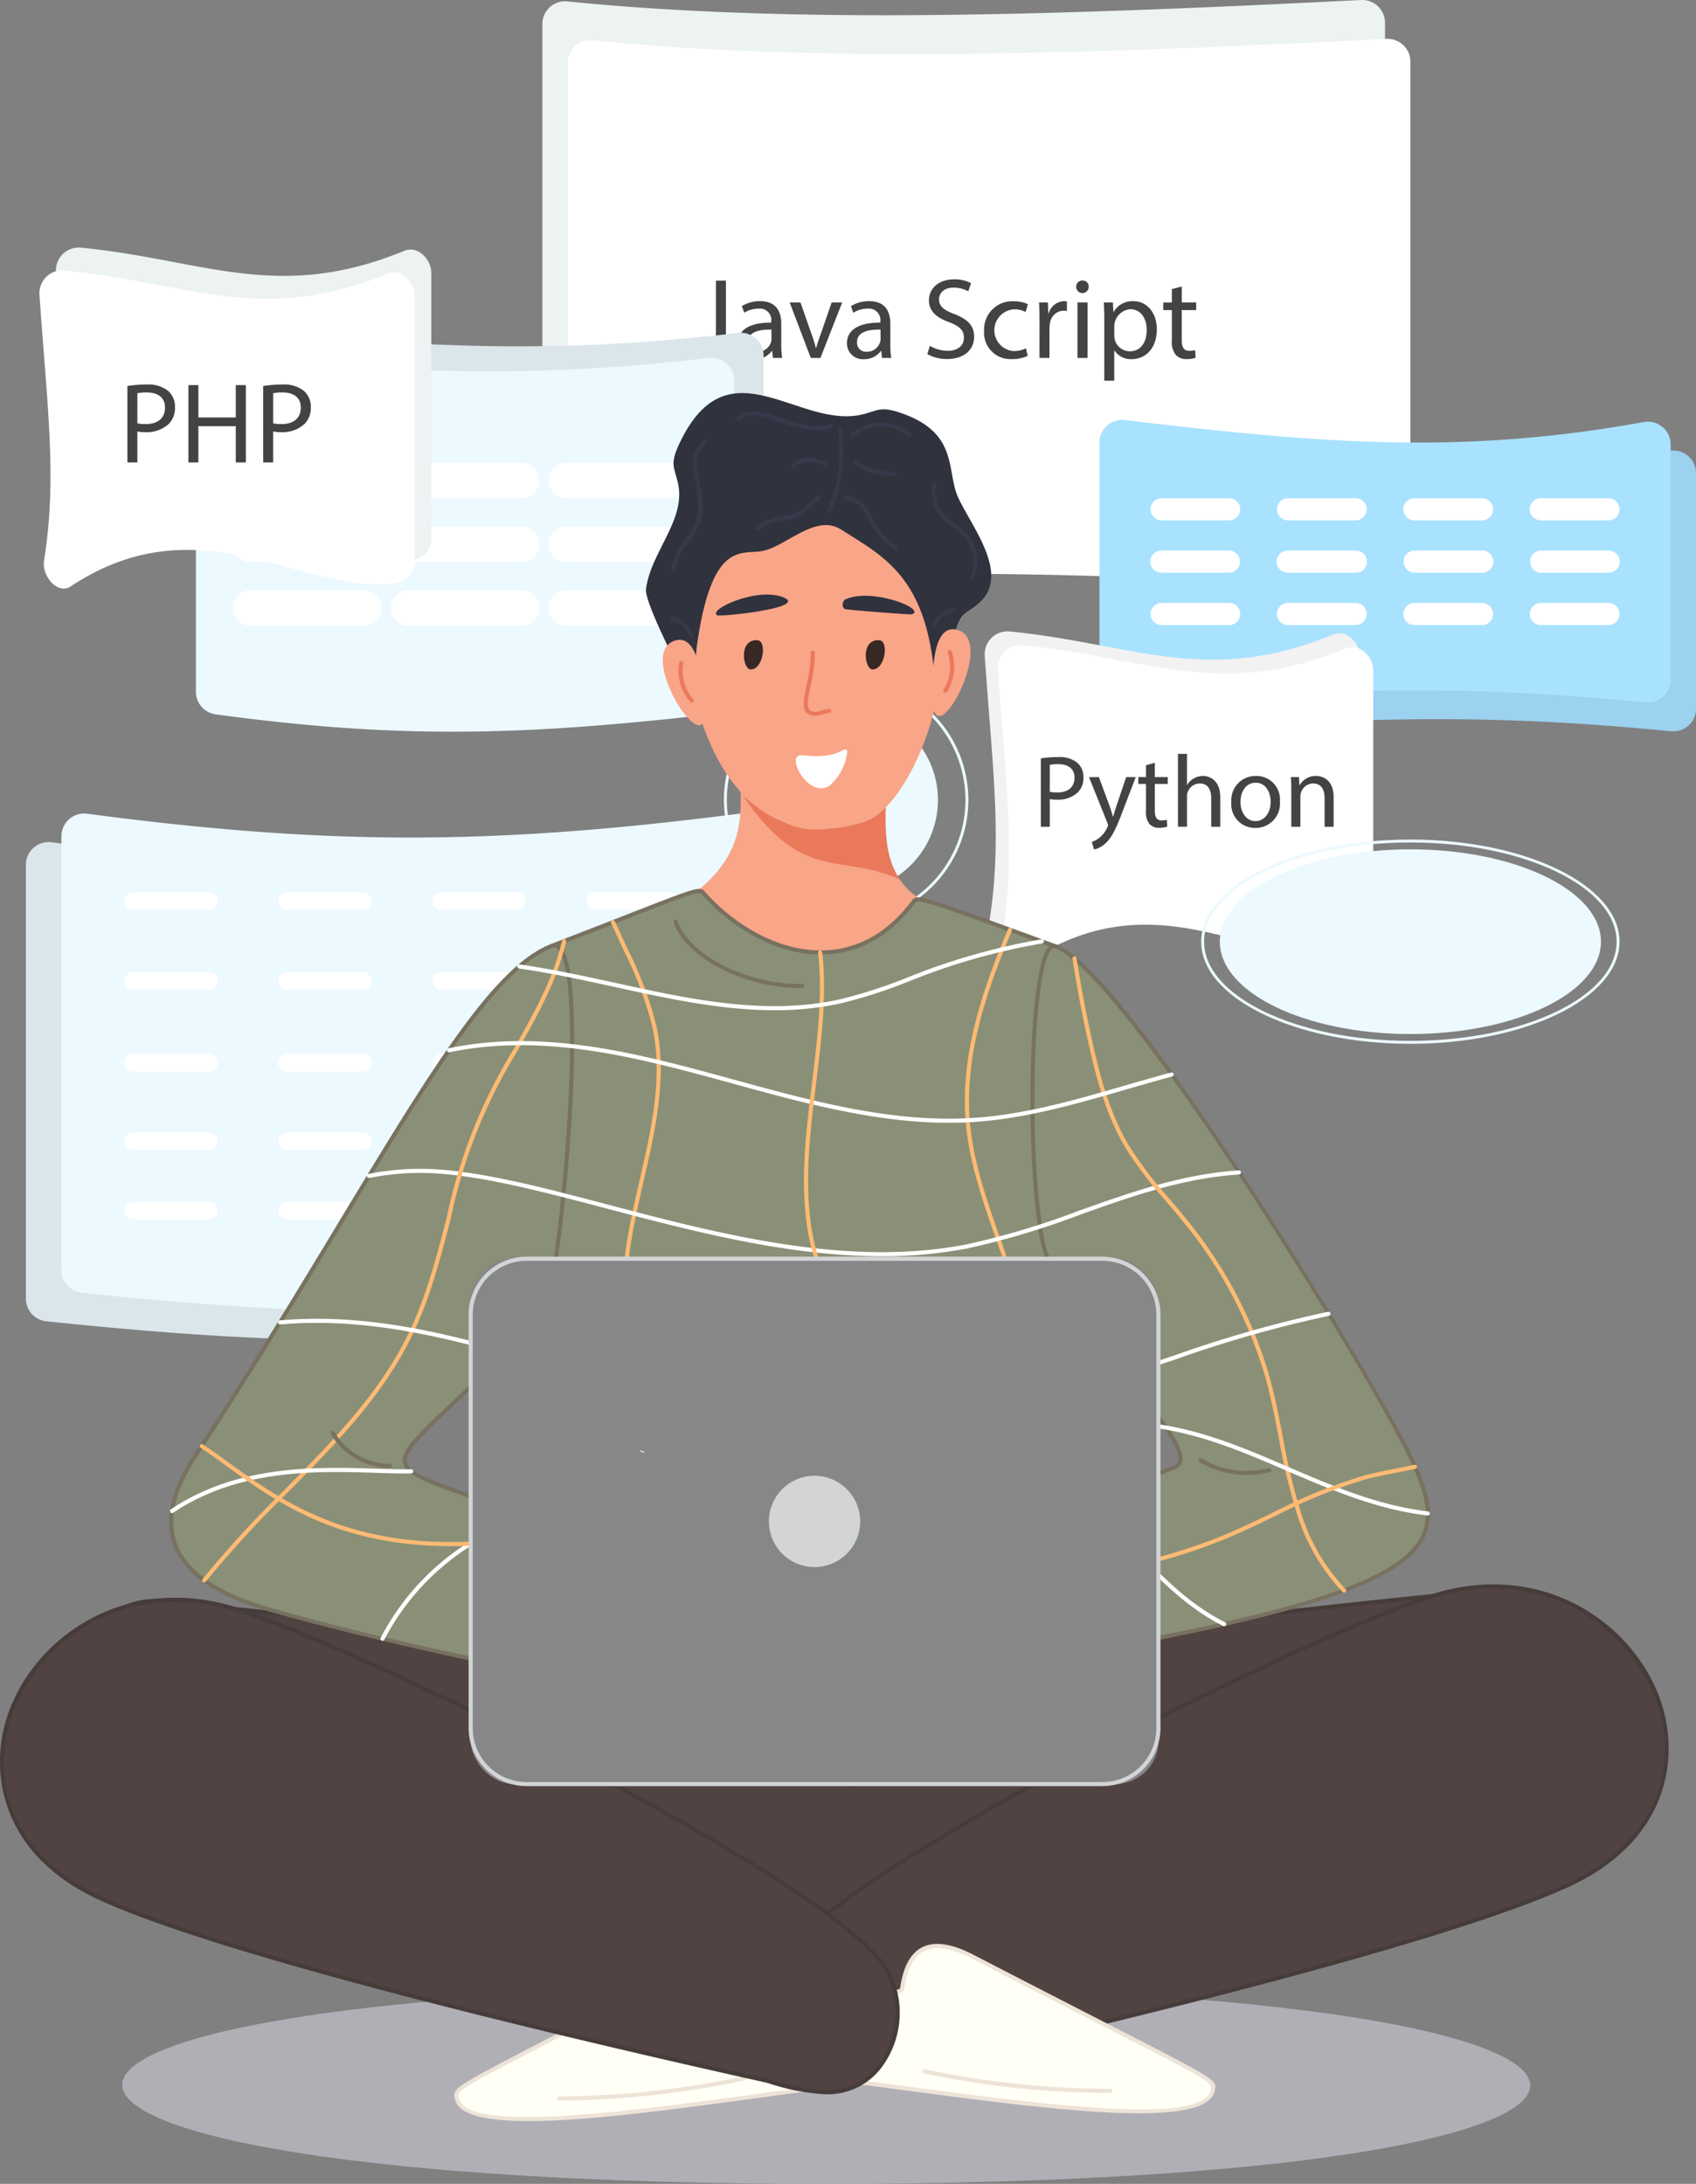 <svg xmlns="http://www.w3.org/2000/svg" width="216.694" height="279" viewBox="0 0 216.694 279">
  <rect x="0" y="0" width="216.694" height="279" fill="#808080" stroke="none"/>
  <g id="Group_129988" data-name="Group 129988" transform="translate(-705 -1664.804)">
    <g id="Group_108588" data-name="Group 108588" transform="translate(708.307 1664.804)">
      <g id="Group_108558" data-name="Group 108558" transform="translate(0 103.917)">
        <path id="Path_114783" data-name="Path 114783" d="M2366.918,5477.1c-32.662,3.185-52.164,3.429-84.694.019a2.914,2.914,0,0,1-2.611-2.894V5418.8a2.91,2.91,0,0,1,3.295-2.881c30.65,4.061,51.741,4.054,83.358-.015a2.911,2.911,0,0,1,3.284,2.883V5474.2A2.913,2.913,0,0,1,2366.918,5477.1Z" transform="translate(-2279.613 -5412.235)" fill="#dae6ea"/>
        <path id="Path_114784" data-name="Path 114784" d="M2372.587,5472.548c-32.662,3.185-52.165,3.43-84.695.019a2.913,2.913,0,0,1-2.611-2.894v-55.421a2.91,2.91,0,0,1,3.295-2.881c30.65,4.061,51.74,4.054,83.358-.015a2.911,2.911,0,0,1,3.283,2.883v55.415A2.913,2.913,0,0,1,2372.587,5472.548Z" transform="translate(-2280.741 -5411.331)" fill="#ecf9ff"/>
        <g id="Group_108557" data-name="Group 108557" transform="translate(12.585 10.072)">
          <g id="Group_108552" data-name="Group 108552">
            <path id="Path_114785" data-name="Path 114785" d="M2306.128,5426.178h-9.666a1.137,1.137,0,1,1,0-2.274h9.666a1.137,1.137,0,0,1,0,2.274Z" transform="translate(-2295.324 -5423.904)" fill="#fff"/>
            <path id="Path_114786" data-name="Path 114786" d="M2330.689,5426.178h-9.667a1.137,1.137,0,0,1,0-2.274h9.667a1.137,1.137,0,0,1,0,2.274Z" transform="translate(-2300.21 -5423.904)" fill="#fff"/>
            <path id="Path_114787" data-name="Path 114787" d="M2355.249,5426.178h-9.666a1.137,1.137,0,0,1,0-2.274h9.666a1.137,1.137,0,1,1,0,2.274Z" transform="translate(-2305.097 -5423.904)" fill="#fff"/>
            <path id="Path_114788" data-name="Path 114788" d="M2379.81,5426.178h-9.666a1.137,1.137,0,0,1,0-2.274h9.666a1.137,1.137,0,1,1,0,2.274Z" transform="translate(-2309.983 -5423.904)" fill="#fff"/>
          </g>
          <g id="Group_108553" data-name="Group 108553" transform="translate(0 10.192)">
            <path id="Path_114789" data-name="Path 114789" d="M2306.128,5438.9h-9.666a1.137,1.137,0,1,1,0-2.274h9.666a1.137,1.137,0,0,1,0,2.274Z" transform="translate(-2295.324 -5436.627)" fill="#fff"/>
            <path id="Path_114790" data-name="Path 114790" d="M2330.689,5438.9h-9.667a1.137,1.137,0,0,1,0-2.274h9.667a1.137,1.137,0,0,1,0,2.274Z" transform="translate(-2300.21 -5436.627)" fill="#fff"/>
            <path id="Path_114791" data-name="Path 114791" d="M2355.249,5438.9h-9.666a1.137,1.137,0,0,1,0-2.274h9.666a1.137,1.137,0,1,1,0,2.274Z" transform="translate(-2305.097 -5436.627)" fill="#fff"/>
            <path id="Path_114792" data-name="Path 114792" d="M2379.81,5438.9h-9.666a1.137,1.137,0,0,1,0-2.274h9.666a1.137,1.137,0,1,1,0,2.274Z" transform="translate(-2309.983 -5436.627)" fill="#fff"/>
          </g>
          <g id="Group_108554" data-name="Group 108554" transform="translate(0 20.641)">
            <path id="Path_114793" data-name="Path 114793" d="M2306.128,5451.946h-9.666a1.137,1.137,0,1,1,0-2.274h9.666a1.137,1.137,0,0,1,0,2.274Z" transform="translate(-2295.324 -5449.672)" fill="#fff"/>
            <path id="Path_114794" data-name="Path 114794" d="M2330.689,5451.946h-9.667a1.137,1.137,0,0,1,0-2.274h9.667a1.137,1.137,0,0,1,0,2.274Z" transform="translate(-2300.21 -5449.672)" fill="#fff"/>
            <path id="Path_114795" data-name="Path 114795" d="M2355.249,5451.946h-9.666a1.137,1.137,0,0,1,0-2.274h9.666a1.137,1.137,0,1,1,0,2.274Z" transform="translate(-2305.097 -5449.672)" fill="#fff"/>
            <path id="Path_114796" data-name="Path 114796" d="M2379.81,5451.946h-9.666a1.137,1.137,0,0,1,0-2.274h9.666a1.137,1.137,0,1,1,0,2.274Z" transform="translate(-2309.983 -5449.672)" fill="#fff"/>
          </g>
          <g id="Group_108555" data-name="Group 108555" transform="translate(0 30.686)">
            <path id="Path_114797" data-name="Path 114797" d="M2306.128,5464.485h-9.666a1.137,1.137,0,1,1,0-2.274h9.666a1.137,1.137,0,0,1,0,2.274Z" transform="translate(-2295.324 -5462.211)" fill="#fff"/>
            <path id="Path_114798" data-name="Path 114798" d="M2330.689,5464.485h-9.667a1.137,1.137,0,0,1,0-2.274h9.667a1.137,1.137,0,0,1,0,2.274Z" transform="translate(-2300.21 -5462.211)" fill="#fff"/>
            <path id="Path_114799" data-name="Path 114799" d="M2355.249,5464.485h-9.666a1.137,1.137,0,0,1,0-2.274h9.666a1.137,1.137,0,1,1,0,2.274Z" transform="translate(-2305.097 -5462.211)" fill="#fff"/>
            <path id="Path_114800" data-name="Path 114800" d="M2379.81,5464.485h-9.666a1.137,1.137,0,0,1,0-2.274h9.666a1.137,1.137,0,1,1,0,2.274Z" transform="translate(-2309.983 -5462.211)" fill="#fff"/>
          </g>
          <g id="Group_108556" data-name="Group 108556" transform="translate(0 39.526)">
            <path id="Path_114801" data-name="Path 114801" d="M2306.128,5475.52h-9.666a1.137,1.137,0,1,1,0-2.274h9.666a1.137,1.137,0,0,1,0,2.274Z" transform="translate(-2295.324 -5473.246)" fill="#fff"/>
            <path id="Path_114802" data-name="Path 114802" d="M2330.689,5475.52h-9.667a1.137,1.137,0,0,1,0-2.274h9.667a1.137,1.137,0,0,1,0,2.274Z" transform="translate(-2300.21 -5473.246)" fill="#fff"/>
            <path id="Path_114803" data-name="Path 114803" d="M2355.249,5475.52h-9.666a1.137,1.137,0,0,1,0-2.274h9.666a1.137,1.137,0,1,1,0,2.274Z" transform="translate(-2305.097 -5473.246)" fill="#fff"/>
            <path id="Path_114804" data-name="Path 114804" d="M2379.81,5475.52h-9.666a1.137,1.137,0,0,1,0-2.274h9.666a1.137,1.137,0,1,1,0,2.274Z" transform="translate(-2309.983 -5473.246)" fill="#fff"/>
          </g>
        </g>
      </g>
      <g id="Group_108560" data-name="Group 108560" transform="translate(65.989 0)">
        <path id="Path_114805" data-name="Path 114805" d="M2466.594,5351.825c-38.228-1.967-64.941-3-101.463-.1a2.909,2.909,0,0,1-3.139-2.9v-64.144a2.9,2.9,0,0,1,3.184-2.895c28.98,2.891,62.17,1.792,101.42-.181a2.912,2.912,0,0,1,3.059,2.9v64.408A2.911,2.911,0,0,1,2466.594,5351.825Z" transform="translate(-2361.992 -5281.604)" fill="#edf2f2"/>
        <path id="Path_114806" data-name="Path 114806" d="M2470.644,5358.027c-38.228-1.967-64.941-3-101.463-.1a2.91,2.91,0,0,1-3.139-2.9v-64.145a2.9,2.9,0,0,1,3.184-2.893c28.98,2.89,62.17,1.792,101.42-.181a2.911,2.911,0,0,1,3.059,2.9v64.408A2.91,2.91,0,0,1,2470.644,5358.027Z" transform="translate(-2362.798 -5282.838)" fill="#fff"/>
        <g id="Group_108559" data-name="Group 108559" transform="translate(19.101 35.691)">
          <path id="Path_114807" data-name="Path 114807" d="M2388.914,5326.36h1.275v6.609c0,2.624-1.29,3.429-2.989,3.429a4.111,4.111,0,0,1-1.363-.234l.19-1.041a3.025,3.025,0,0,0,1.07.191c1.143,0,1.817-.513,1.817-2.447Z" transform="translate(-2385.837 -5326.199)" fill="#444244"/>
          <path id="Path_114808" data-name="Path 114808" d="M2397.657,5336.889l-.1-.894h-.044a2.642,2.642,0,0,1-2.169,1.055,2.02,2.02,0,0,1-2.168-2.036c0-1.715,1.523-2.652,4.264-2.639v-.146a1.462,1.462,0,0,0-1.612-1.641,3.526,3.526,0,0,0-1.846.527l-.293-.85a4.4,4.4,0,0,1,2.33-.631c2.168,0,2.7,1.48,2.7,2.9v2.653a10.035,10.035,0,0,0,.117,1.7Zm-.191-3.619c-1.406-.03-3,.219-3,1.6a1.141,1.141,0,0,0,1.216,1.231,1.764,1.764,0,0,0,1.714-1.187,1.34,1.34,0,0,0,.074-.411Z" transform="translate(-2387.296 -5326.851)" fill="#444244"/>
          <path id="Path_114809" data-name="Path 114809" d="M2402.82,5329.836l1.392,3.986a18.441,18.441,0,0,1,.571,1.817h.044c.161-.586.366-1.173.6-1.817l1.378-3.986h1.348l-2.785,7.093h-1.231l-2.7-7.093Z" transform="translate(-2388.942 -5326.891)" fill="#444244"/>
          <path id="Path_114810" data-name="Path 114810" d="M2415.055,5336.889l-.1-.894h-.044a2.642,2.642,0,0,1-2.169,1.055,2.02,2.02,0,0,1-2.168-2.036c0-1.715,1.523-2.652,4.264-2.639v-.146a1.461,1.461,0,0,0-1.612-1.641,3.527,3.527,0,0,0-1.847.527l-.293-.85a4.4,4.4,0,0,1,2.331-.631c2.169,0,2.7,1.48,2.7,2.9v2.653a10.035,10.035,0,0,0,.117,1.7Zm-.191-3.619c-1.406-.03-3,.219-3,1.6a1.141,1.141,0,0,0,1.216,1.231,1.763,1.763,0,0,0,1.714-1.187,1.347,1.347,0,0,0,.073-.411Z" transform="translate(-2390.758 -5326.851)" fill="#444244"/>
          <path id="Path_114811" data-name="Path 114811" d="M2423.717,5334.644a4.516,4.516,0,0,0,2.286.645c1.305,0,2.067-.689,2.067-1.685,0-.924-.528-1.451-1.861-1.964-1.613-.571-2.609-1.407-2.609-2.8,0-1.539,1.275-2.682,3.195-2.682a4.489,4.489,0,0,1,2.184.484l-.352,1.041a3.929,3.929,0,0,0-1.876-.469c-1.348,0-1.861.806-1.861,1.48,0,.923.6,1.377,1.963,1.9,1.671.645,2.521,1.451,2.521,2.9,0,1.523-1.129,2.843-3.458,2.843a5.1,5.1,0,0,1-2.521-.631Z" transform="translate(-2393.309 -5326.159)" fill="#444244"/>
          <path id="Path_114812" data-name="Path 114812" d="M2438.02,5336.629a4.753,4.753,0,0,1-2.037.411,3.37,3.37,0,0,1-3.532-3.62,3.6,3.6,0,0,1,3.81-3.767,4.309,4.309,0,0,1,1.788.367l-.293,1a2.987,2.987,0,0,0-1.495-.337,2.674,2.674,0,0,0-.044,5.334,3.665,3.665,0,0,0,1.583-.352Z" transform="translate(-2395.111 -5326.854)" fill="#444244"/>
          <path id="Path_114813" data-name="Path 114813" d="M2441.272,5332.009c0-.835-.014-1.553-.058-2.213h1.128l.044,1.393h.059a2.127,2.127,0,0,1,1.963-1.554,1.392,1.392,0,0,1,.366.044v1.216a1.994,1.994,0,0,0-.44-.043,1.808,1.808,0,0,0-1.729,1.656,3.581,3.581,0,0,0-.059.6v3.78h-1.275Z" transform="translate(-2396.854 -5326.851)" fill="#444244"/>
          <path id="Path_114814" data-name="Path 114814" d="M2448.738,5327.148a.8.8,0,0,1-1.6,0,.786.786,0,0,1,.806-.806A.765.765,0,0,1,2448.738,5327.148Zm-1.436,9.086v-7.093h1.29v7.093Z" transform="translate(-2398.033 -5326.195)" fill="#444244"/>
          <path id="Path_114815" data-name="Path 114815" d="M2451.608,5332.111c0-.908-.029-1.641-.058-2.315h1.157l.059,1.217h.029a2.788,2.788,0,0,1,2.521-1.378c1.714,0,3,1.45,3,3.6,0,2.551-1.553,3.811-3.224,3.811a2.487,2.487,0,0,1-2.183-1.113h-.03v3.854h-1.275Zm1.275,1.891a2.936,2.936,0,0,0,.059.528,1.991,1.991,0,0,0,1.934,1.509c1.363,0,2.154-1.114,2.154-2.74,0-1.422-.747-2.638-2.11-2.638a2.236,2.236,0,0,0-2.037,2.125Z" transform="translate(-2398.911 -5326.851)" fill="#444244"/>
          <path id="Path_114816" data-name="Path 114816" d="M2463.386,5327.292v2.037h1.847v.982h-1.847v3.825c0,.88.249,1.378.967,1.378a2.843,2.843,0,0,0,.748-.088l.059.967a3.15,3.15,0,0,1-1.144.177,1.784,1.784,0,0,1-1.392-.542,2.624,2.624,0,0,1-.5-1.846v-3.869h-1.1v-.982h1.1v-1.7Z" transform="translate(-2400.796 -5326.384)" fill="#444244"/>
        </g>
      </g>
      <g id="Group_108565" data-name="Group 108565" transform="translate(21.725 42.396)">
        <path id="Path_114817" data-name="Path 114817" d="M2377.614,5380.149c-24.865,2.854-40.716,3.165-63.671.051a2.915,2.915,0,0,1-2.526-2.884v-39.878a2.912,2.912,0,0,1,3.156-2.9c24.129,2.021,39.519,2.8,62.371.129a2.911,2.911,0,0,1,3.252,2.887v39.7A2.914,2.914,0,0,1,2377.614,5380.149Z" transform="translate(-2307.666 -5334.53)" fill="#dae6ea"/>
        <path id="Path_114818" data-name="Path 114818" d="M2372.931,5384.14c-24.865,2.854-40.716,3.165-63.672.051a2.916,2.916,0,0,1-2.526-2.884v-39.879a2.912,2.912,0,0,1,3.156-2.9c24.129,2.021,39.519,2.8,62.371.129a2.911,2.911,0,0,1,3.252,2.887v39.7A2.913,2.913,0,0,1,2372.931,5384.14Z" transform="translate(-2306.734 -5335.324)" fill="#ecf9ff"/>
        <g id="Group_108564" data-name="Group 108564" transform="translate(4.732 16.729)">
          <g id="Group_108561" data-name="Group 108561">
            <path id="Path_114819" data-name="Path 114819" d="M2329.381,5359.94H2314.9a2.263,2.263,0,0,1,0-4.527h14.477a2.263,2.263,0,1,1,0,4.527Z" transform="translate(-2312.641 -5355.414)" fill="#fff"/>
            <path id="Path_114820" data-name="Path 114820" d="M2354.543,5359.94h-14.477a2.263,2.263,0,0,1,0-4.527h14.477a2.263,2.263,0,1,1,0,4.527Z" transform="translate(-2317.647 -5355.414)" fill="#fff"/>
            <path id="Path_114821" data-name="Path 114821" d="M2379.706,5359.94H2365.23a2.263,2.263,0,1,1,0-4.527h14.477a2.263,2.263,0,1,1,0,4.527Z" transform="translate(-2322.653 -5355.414)" fill="#fff"/>
          </g>
          <g id="Group_108562" data-name="Group 108562" transform="translate(0 8.147)">
            <path id="Path_114822" data-name="Path 114822" d="M2329.381,5370.11H2314.9a2.263,2.263,0,0,1,0-4.526h14.477a2.263,2.263,0,1,1,0,4.526Z" transform="translate(-2312.641 -5365.584)" fill="#fff"/>
            <path id="Path_114823" data-name="Path 114823" d="M2354.543,5370.11h-14.477a2.263,2.263,0,0,1,0-4.526h14.477a2.263,2.263,0,1,1,0,4.526Z" transform="translate(-2317.647 -5365.584)" fill="#fff"/>
            <path id="Path_114824" data-name="Path 114824" d="M2379.706,5370.11H2365.23a2.263,2.263,0,1,1,0-4.526h14.477a2.263,2.263,0,1,1,0,4.526Z" transform="translate(-2322.653 -5365.584)" fill="#fff"/>
          </g>
          <g id="Group_108563" data-name="Group 108563" transform="translate(0 16.293)">
            <path id="Path_114825" data-name="Path 114825" d="M2329.381,5380.28H2314.9a2.263,2.263,0,0,1,0-4.526h14.477a2.263,2.263,0,1,1,0,4.526Z" transform="translate(-2312.641 -5375.754)" fill="#fff"/>
            <path id="Path_114826" data-name="Path 114826" d="M2354.543,5380.28h-14.477a2.263,2.263,0,0,1,0-4.526h14.477a2.263,2.263,0,1,1,0,4.526Z" transform="translate(-2317.647 -5375.754)" fill="#fff"/>
            <path id="Path_114827" data-name="Path 114827" d="M2379.706,5380.28H2365.23a2.263,2.263,0,1,1,0-4.526h14.477a2.263,2.263,0,1,1,0,4.526Z" transform="translate(-2322.653 -5375.754)" fill="#fff"/>
          </g>
        </g>
      </g>
      <g id="Group_108577" data-name="Group 108577" transform="translate(137.162 53.636)">
        <path id="Path_114845" data-name="Path 114845" d="M2524.672,5389.263c-26.458-2.593-42.373-1.475-66.679.124a2.912,2.912,0,0,1-3.1-2.9V5356.07a2.911,2.911,0,0,1,3.261-2.886c25.749,3.105,43.43,4.4,66.285.258a2.91,2.91,0,0,1,3.435,2.857v30.072A2.91,2.91,0,0,1,2524.672,5389.263Z" transform="translate(-2451.646 -5349.477)" fill="#9cd1f0"/>
        <path id="Path_114846" data-name="Path 114846" d="M2520.624,5384.663c-26.459-2.595-42.374-1.475-66.679.123a2.911,2.911,0,0,1-3.1-2.9v-30.415a2.911,2.911,0,0,1,3.261-2.886c25.749,3.105,43.43,4.4,66.285.258a2.91,2.91,0,0,1,3.434,2.858v30.07A2.911,2.911,0,0,1,2520.624,5384.663Z" transform="translate(-2450.841 -5348.561)" fill="#a9e2ff"/>
        <g id="Group_108576" data-name="Group 108576" transform="translate(6.533 10.015)">
          <g id="Group_108573" data-name="Group 108573">
            <path id="Path_114847" data-name="Path 114847" d="M2469.046,5363.887h-8.637a1.412,1.412,0,1,1,0-2.824h8.637a1.412,1.412,0,0,1,0,2.824Z" transform="translate(-2458.997 -5361.063)" fill="#fff"/>
            <path id="Path_114848" data-name="Path 114848" d="M2489.208,5363.887h-8.637a1.412,1.412,0,1,1,0-2.824h8.637a1.412,1.412,0,1,1,0,2.824Z" transform="translate(-2463.008 -5361.063)" fill="#fff"/>
            <path id="Path_114849" data-name="Path 114849" d="M2509.37,5363.887h-8.637a1.412,1.412,0,0,1,0-2.824h8.637a1.412,1.412,0,1,1,0,2.824Z" transform="translate(-2467.02 -5361.063)" fill="#fff"/>
            <path id="Path_114850" data-name="Path 114850" d="M2529.532,5363.887H2520.9a1.412,1.412,0,0,1,0-2.824h8.637a1.412,1.412,0,1,1,0,2.824Z" transform="translate(-2471.031 -5361.063)" fill="#fff"/>
          </g>
          <g id="Group_108574" data-name="Group 108574" transform="translate(0 6.689)">
            <path id="Path_114851" data-name="Path 114851" d="M2469.046,5372.236h-8.637a1.412,1.412,0,1,1,0-2.823h8.637a1.412,1.412,0,0,1,0,2.823Z" transform="translate(-2458.997 -5369.413)" fill="#fff"/>
            <path id="Path_114852" data-name="Path 114852" d="M2489.208,5372.236h-8.637a1.412,1.412,0,1,1,0-2.823h8.637a1.412,1.412,0,1,1,0,2.823Z" transform="translate(-2463.008 -5369.413)" fill="#fff"/>
            <path id="Path_114853" data-name="Path 114853" d="M2509.37,5372.236h-8.637a1.412,1.412,0,0,1,0-2.823h8.637a1.412,1.412,0,1,1,0,2.823Z" transform="translate(-2467.02 -5369.413)" fill="#fff"/>
            <path id="Path_114854" data-name="Path 114854" d="M2529.532,5372.236H2520.9a1.412,1.412,0,0,1,0-2.823h8.637a1.412,1.412,0,1,1,0,2.823Z" transform="translate(-2471.031 -5369.413)" fill="#fff"/>
          </g>
          <g id="Group_108575" data-name="Group 108575" transform="translate(0 13.378)">
            <path id="Path_114855" data-name="Path 114855" d="M2469.046,5380.588h-8.637a1.412,1.412,0,1,1,0-2.824h8.637a1.412,1.412,0,0,1,0,2.824Z" transform="translate(-2458.997 -5377.764)" fill="#fff"/>
            <path id="Path_114856" data-name="Path 114856" d="M2489.208,5380.588h-8.637a1.412,1.412,0,1,1,0-2.824h8.637a1.412,1.412,0,1,1,0,2.824Z" transform="translate(-2463.008 -5377.764)" fill="#fff"/>
            <path id="Path_114857" data-name="Path 114857" d="M2509.37,5380.588h-8.637a1.412,1.412,0,0,1,0-2.824h8.637a1.412,1.412,0,1,1,0,2.824Z" transform="translate(-2467.02 -5377.764)" fill="#fff"/>
            <path id="Path_114858" data-name="Path 114858" d="M2529.532,5380.588H2520.9a1.412,1.412,0,0,1,0-2.824h8.637a1.412,1.412,0,1,1,0,2.824Z" transform="translate(-2471.031 -5377.764)" fill="#fff"/>
          </g>
        </g>
      </g>
      <g id="Group_108580" data-name="Group 108580" transform="translate(122.5 80.659)">
        <path id="Path_114859" data-name="Path 114859" d="M2476.827,5422.389c-11.732.556-24.256-10.322-40.292.279-1.675,1.107-3.722-1.332-3.4-3.314,1.7-10.6.379-19.79-.587-33.947a2.916,2.916,0,0,1,3.187-3.1c15.74,1.534,25.164,7.052,41.33.394,1.68-.692,3.434,1.042,3.434,2.857v34.026C2480.5,5421.5,2478.741,5422.3,2476.827,5422.389Z" transform="translate(-2432.537 -5382.295)" fill="#f2f2f2"/>
        <path id="Path_114860" data-name="Path 114860" d="M2478.937,5424.587c-11.733.557-24.256-10.321-40.292.28-1.676,1.107-3.722-1.332-3.4-3.314,1.7-10.6.379-19.79-.588-33.947a2.914,2.914,0,0,1,3.187-3.1c15.74,1.532,25.164,7.051,41.33.393,1.68-.691,3.434,1.041,3.434,2.857v34.026C2482.6,5423.7,2480.85,5424.5,2478.937,5424.587Z" transform="translate(-2432.957 -5382.732)" fill="#fff"/>
        <g id="Group_108579" data-name="Group 108579" transform="translate(7.18 15.653)">
          <g id="Group_108578" data-name="Group 108578">
            <path id="Path_114861" data-name="Path 114861" d="M2441.5,5402.515a13.179,13.179,0,0,1,2.191-.17,3.633,3.633,0,0,1,2.479.734,2.377,2.377,0,0,1,.774,1.849,2.605,2.605,0,0,1-.682,1.889,3.666,3.666,0,0,1-2.7.971,3.93,3.93,0,0,1-.918-.079v3.541H2441.5Zm1.142,4.263a3.829,3.829,0,0,0,.944.092c1.377,0,2.217-.669,2.217-1.889,0-1.168-.826-1.732-2.085-1.732a4.766,4.766,0,0,0-1.076.092Z" transform="translate(-2441.501 -5401.937)" fill="#444244"/>
            <path id="Path_114862" data-name="Path 114862" d="M2450.442,5405.537l1.391,3.752c.144.42.3.918.407,1.3h.026c.118-.38.25-.866.407-1.325l1.259-3.726h1.22l-1.732,4.526c-.826,2.177-1.39,3.293-2.177,3.975a3.127,3.127,0,0,1-1.417.748l-.288-.971a3.053,3.053,0,0,0,1.01-.563,3.5,3.5,0,0,0,.971-1.287.83.83,0,0,0,.092-.275,1,1,0,0,0-.079-.3l-2.348-5.851Z" transform="translate(-2443.029 -5402.572)" fill="#444244"/>
            <path id="Path_114863" data-name="Path 114863" d="M2459.157,5403.261v1.823h1.653v.878h-1.653v3.425c0,.787.223,1.233.866,1.233a2.582,2.582,0,0,0,.669-.079l.052.866a2.836,2.836,0,0,1-1.023.157,1.6,1.6,0,0,1-1.246-.485,2.351,2.351,0,0,1-.446-1.652v-3.464h-.984v-.878h.984v-1.521Z" transform="translate(-2444.594 -5402.12)" fill="#444244"/>
            <path id="Path_114864" data-name="Path 114864" d="M2463.367,5401.836h1.154v3.962h.026a2.13,2.13,0,0,1,.827-.813,2.369,2.369,0,0,1,1.181-.329c.852,0,2.217.525,2.217,2.716v3.777h-1.154V5407.5c0-1.024-.381-1.889-1.469-1.889a1.659,1.659,0,0,0-1.548,1.154,1.4,1.4,0,0,0-.079.55v3.83h-1.154Z" transform="translate(-2445.851 -5401.836)" fill="#444244"/>
            <path id="Path_114865" data-name="Path 114865" d="M2478.089,5408.624a3.1,3.1,0,0,1-3.161,3.371,3.018,3.018,0,0,1-3.043-3.266,3.1,3.1,0,0,1,3.149-3.372A3.006,3.006,0,0,1,2478.089,5408.624Zm-5.037.066c0,1.391.8,2.44,1.928,2.44,1.1,0,1.928-1.037,1.928-2.466,0-1.076-.538-2.44-1.9-2.44S2473.052,5407.482,2473.052,5408.689Z" transform="translate(-2447.546 -5402.537)" fill="#444244"/>
            <path id="Path_114866" data-name="Path 114866" d="M2481.437,5407.22c0-.656-.013-1.194-.053-1.718h1.024l.065,1.05h.026a2.335,2.335,0,0,1,2.1-1.194c.879,0,2.244.525,2.244,2.7v3.791h-1.154v-3.659c0-1.023-.381-1.875-1.469-1.875a1.64,1.64,0,0,0-1.549,1.18,1.674,1.674,0,0,0-.078.538v3.816h-1.155Z" transform="translate(-2449.436 -5402.537)" fill="#444244"/>
          </g>
        </g>
      </g>
      <g id="Group_108583" data-name="Group 108583" transform="translate(1.725 31.629)">
        <path id="Path_114867" data-name="Path 114867" d="M2317,5327c-11.733.557-24.256-10.32-40.292.28-1.676,1.106-3.722-1.332-3.4-3.314,1.7-10.6.379-19.79-.588-33.946a2.915,2.915,0,0,1,3.187-3.1c15.74,1.533,25.164,7.052,41.33.393,1.68-.69,3.434,1.042,3.434,2.857V5324.2C2320.669,5326.113,2318.915,5326.911,2317,5327Z" transform="translate(-2270.598 -5286.908)" fill="#edf2f2"/>
        <path id="Path_114868" data-name="Path 114868" d="M2314.363,5330.64c-11.732.557-24.256-10.321-40.292.279-1.675,1.107-3.722-1.331-3.4-3.314,1.7-10.6.38-19.789-.587-33.947a2.914,2.914,0,0,1,3.187-3.1c15.74,1.532,25.163,7.052,41.33.393,1.679-.691,3.434,1.041,3.434,2.858v34.025C2318.031,5329.751,2316.277,5330.549,2314.363,5330.64Z" transform="translate(-2270.073 -5287.632)" fill="#fff"/>
        <g id="Group_108582" data-name="Group 108582" transform="translate(11.244 17.498)">
          <g id="Group_108581" data-name="Group 108581">
            <path id="Path_114869" data-name="Path 114869" d="M2284.11,5308.943a14.71,14.71,0,0,1,2.447-.191,4.06,4.06,0,0,1,2.77.821,2.657,2.657,0,0,1,.864,2.066,2.907,2.907,0,0,1-.762,2.111,4.092,4.092,0,0,1-3.019,1.084,4.365,4.365,0,0,1-1.026-.088v3.957h-1.274Zm1.274,4.763a4.307,4.307,0,0,0,1.055.1c1.539,0,2.477-.748,2.477-2.11,0-1.3-.923-1.935-2.33-1.935a5.358,5.358,0,0,0-1.2.1Z" transform="translate(-2284.11 -5308.752)" fill="#444244"/>
            <path id="Path_114870" data-name="Path 114870" d="M2295.117,5308.844v4.133h4.777v-4.133h1.29v9.877h-1.29v-4.631h-4.777v4.631h-1.275v-9.877Z" transform="translate(-2286.046 -5308.77)" fill="#444244"/>
            <path id="Path_114871" data-name="Path 114871" d="M2305.771,5308.943a14.712,14.712,0,0,1,2.447-.191,4.057,4.057,0,0,1,2.769.821,2.655,2.655,0,0,1,.865,2.066,2.91,2.91,0,0,1-.763,2.111,4.091,4.091,0,0,1-3.018,1.084,4.364,4.364,0,0,1-1.026-.088v3.957h-1.274Zm1.274,4.763a4.3,4.3,0,0,0,1.055.1c1.539,0,2.477-.748,2.477-2.11,0-1.3-.924-1.935-2.33-1.935a5.35,5.35,0,0,0-1.2.1Z" transform="translate(-2288.42 -5308.752)" fill="#444244"/>
          </g>
        </g>
      </g>
      <g id="Group_108585" data-name="Group 108585" transform="translate(89.19 86.579)">
        <circle id="Ellipse_4728" data-name="Ellipse 4728" cx="11.729" cy="11.729" r="11.729" transform="matrix(0.23, -0.973, 0.973, 0.23, 1.505, 24.336)" fill="#ecf9ff"/>
        <g id="Group_108584" data-name="Group 108584">
          <path id="Path_114872" data-name="Path 114872" d="M2406.569,5420.916a15.615,15.615,0,1,1,15.615-15.614A15.633,15.633,0,0,1,2406.569,5420.916Zm0-30.857a15.242,15.242,0,1,0,15.242,15.243A15.259,15.259,0,0,0,2406.569,5390.059Z" transform="translate(-2390.954 -5389.686)" fill="#ecf9ff"/>
        </g>
      </g>
      <g id="Group_108587" data-name="Group 108587" transform="translate(150.168 107.255)">
        <ellipse id="Ellipse_4729" data-name="Ellipse 4729" cx="24.349" cy="11.799" rx="24.349" ry="11.799" transform="translate(2.378 1.249)" fill="#ecf9ff"/>
        <g id="Group_108586" data-name="Group 108586">
          <path id="Path_114873" data-name="Path 114873" d="M2493.8,5441.592c-14.737,0-26.727-5.853-26.727-13.047s11.99-13.048,26.727-13.048,26.727,5.854,26.727,13.048S2508.543,5441.592,2493.8,5441.592Zm0-25.722c-14.531,0-26.354,5.686-26.354,12.674s11.823,12.674,26.354,12.674,26.354-5.686,26.354-12.674S2508.337,5415.87,2493.8,5415.87Z" transform="translate(-2467.078 -5415.497)" fill="#ecf9ff"/>
        </g>
      </g>
    </g>
    <g id="Group_108659" data-name="Group 108659" transform="translate(705 1715.021)">
      <path id="Path_114874" data-name="Path 114874" d="M2384.922,5623.633c-119.456,0-120.4-25.222,0-25.222C2504.378,5598.411,2505.326,5623.633,2384.922,5623.633Z" transform="translate(-2279.362 -5394.85)" fill="#e0dfea" opacity="0.5" style="mix-blend-mode: multiply;isolation: isolate"/>
      <g id="Group_108589" data-name="Group 108589" transform="translate(10.809 154.038)">
        <path id="Path_114875" data-name="Path 114875" d="M2386.888,5549.841c25.139,7.91,13.674,39.867-10.219,37.075-13.335-1.559-78.316-24.536-85.3-34.265a10.79,10.79,0,0,1-.672-11.63c3.226-5.263,8.5-4.247,13.54-3.472C2304.989,5537.665,2366.61,5543.461,2386.888,5549.841Z" transform="translate(-2289.042 -5536.653)" fill="#514342"/>
        <path id="Path_114876" data-name="Path 114876" d="M2379.518,5587.285a25.3,25.3,0,0,1-2.944-.174c-13.792-1.612-78.574-24.747-85.484-34.372a11.065,11.065,0,0,1-.683-11.922c3.21-5.236,8.34-4.44,13.3-3.671l.5.077c.061.01.633.066,1.5.155,23.4,2.357,65.063,7.072,81.192,12.146,12.745,4.01,15.463,13.877,13.917,21.106A21.567,21.567,0,0,1,2379.518,5587.285Zm-81.093-50.165c-2.944,0-5.646.834-7.569,3.973a10.527,10.527,0,0,0,.661,11.34c6.862,9.557,71.374,32.55,85.119,34.156,12.823,1.5,21.767-7.16,23.671-16.068,1.571-7.351-1.167-16.6-13.561-20.5-16.086-5.061-57.708-9.769-81.088-12.125-1.034-.1-1.457-.147-1.526-.158l-.5-.078A34.8,34.8,0,0,0,2298.425,5537.12Z" transform="translate(-2288.978 -5536.588)" fill="#463c3a"/>
      </g>
      <g id="Group_108590" data-name="Group 108590" transform="translate(88.291 152.556)">
        <path id="Path_114877" data-name="Path 114877" d="M2400.15,5547.991c-25.139,7.911-13.674,39.867,10.219,37.075,13.334-1.559,78.316-24.535,85.3-34.265a10.79,10.79,0,0,0,.672-11.63c-3.225-5.263-8.5-4.246-13.539-3.472C2482.049,5535.814,2420.427,5541.611,2400.15,5547.991Z" transform="translate(-2385.763 -5534.804)" fill="#514342"/>
        <path id="Path_114878" data-name="Path 114878" d="M2407.4,5585.435a21.568,21.568,0,0,1-21.3-16.653c-1.545-7.23,1.172-17.1,13.917-21.106,16.13-5.075,57.793-9.789,81.193-12.146.866-.088,1.439-.145,1.5-.154l.5-.078c4.961-.77,10.091-1.564,13.3,3.671a11.066,11.066,0,0,1-.682,11.922c-6.911,9.625-71.692,32.76-85.484,34.372A25.517,25.517,0,0,1,2407.4,5585.435Zm-7.305-37.509.078.25c-12.4,3.9-15.133,13.145-13.561,20.5,1.9,8.908,10.85,17.571,23.671,16.067,13.744-1.606,78.257-24.6,85.118-34.157a10.526,10.526,0,0,0,.662-11.341c-3.027-4.937-7.981-4.169-12.772-3.427l-.5.079c-.07.01-.493.053-1.527.158-23.379,2.355-65,7.063-81.087,12.125Z" transform="translate(-2385.703 -5534.737)" fill="#463c3a"/>
      </g>
      <g id="Group_108591" data-name="Group 108591" transform="translate(66.316 134.673)">
        <path id="Path_114879" data-name="Path 114879" d="M2435.439,5574.158c-30.048,7.746-47.63,7.854-76.816,0,2.227-23.98,2.076-39.145,8.118-61.406l59.814,2.694C2433.656,5538.1,2433.74,5551.854,2435.439,5574.158Z" transform="translate(-2358.341 -5512.48)" fill="#514342"/>
        <path id="Path_114880" data-name="Path 114880" d="M2396.481,5580.238c-11.778,0-23.392-1.964-38-5.894l-.213-.058.02-.22c.516-5.556.9-10.583,1.272-15.446,1.233-16.135,2.207-28.879,6.854-46l.055-.2.21.009,60,2.7.055.175c6.136,19.581,7.029,32.355,8.265,50.035.195,2.781.4,5.678.63,8.735l.016.22-.212.055C2420.194,5578.273,2408.255,5580.238,2396.481,5580.238Zm-37.647-6.343c28.906,7.756,46.08,7.755,76.256,0-.226-2.978-.423-5.8-.613-8.52-1.23-17.592-2.121-30.316-8.188-49.739l-59.42-2.676c-4.587,16.977-5.557,29.661-6.783,45.7C2359.719,5563.461,2359.34,5568.422,2358.834,5573.9Z" transform="translate(-2358.271 -5512.413)" fill="#463c3a"/>
      </g>
      <g id="Group_108597" data-name="Group 108597" transform="translate(70.408 130.55)">
        <g id="Group_108592" data-name="Group 108592" transform="translate(34.596 1.606)">
          <path id="Path_114881" data-name="Path 114881" d="M2410.253,5555.216A.262.262,0,0,1,2410,5555c-2.474-14.236-5.277-30.373-1.8-45.524a.263.263,0,1,1,.512.118c-3.455,15.048-.661,31.128,1.8,45.316a.262.262,0,0,1-.213.3A.206.206,0,0,1,2410.253,5555.216Z" transform="translate(-2406.567 -5509.271)" fill="#323d4e"/>
        </g>
        <g id="Group_108593" data-name="Group 108593" transform="translate(28.316)">
          <path id="Path_114882" data-name="Path 114882" d="M2406.458,5540.875a.262.262,0,0,1-.169-.062c-8.755-7.409-8.51-9.86-6.17-33.311a.262.262,0,0,1,.522.052c-2.316,23.2-2.558,25.628,5.986,32.858a.262.262,0,0,1-.17.463Z" transform="translate(-2398.728 -5507.266)" fill="#323d4e"/>
        </g>
        <g id="Group_108594" data-name="Group 108594" transform="translate(0 1.561)">
          <path id="Path_114883" data-name="Path 114883" d="M2363.642,5531.169a.263.263,0,0,1-.083-.512c8.577-2.867,10.362-3.463,14.558-21.24a.263.263,0,0,1,.511.121c-4.264,18.061-6.1,18.673-14.9,21.617A.252.252,0,0,1,2363.642,5531.169Z" transform="translate(-2363.379 -5509.215)" fill="#323d4e"/>
        </g>
        <g id="Group_108595" data-name="Group 108595" transform="translate(0 1.561)">
          <path id="Path_114884" data-name="Path 114884" d="M2363.642,5531.169a.263.263,0,0,1-.083-.512c8.577-2.867,10.362-3.463,14.558-21.24a.263.263,0,0,1,.511.121c-4.264,18.061-6.1,18.673-14.9,21.617A.252.252,0,0,1,2363.642,5531.169Z" transform="translate(-2363.379 -5509.215)" fill="#323d4e"/>
        </g>
        <g id="Group_108596" data-name="Group 108596" transform="translate(53.584 2.355)">
          <path id="Path_114885" data-name="Path 114885" d="M2445.179,5531.867a.243.243,0,0,1-.083-.014l-.337-.112c-8.51-2.843-10.281-3.434-14.479-21.212a.262.262,0,0,1,.511-.121c4.13,17.493,5.658,18,14.135,20.834l.337.112a.263.263,0,0,1,.165.333A.26.26,0,0,1,2445.179,5531.867Z" transform="translate(-2430.272 -5510.206)" fill="#323d4e"/>
        </g>
      </g>
      <g id="Group_108600" data-name="Group 108600" transform="translate(58.044 199.006)">
        <g id="Group_108598" data-name="Group 108598">
          <path id="Path_114886" data-name="Path 114886" d="M2408.047,5594.6a26.467,26.467,0,0,0,.578,14.193c-18.069,1.047-59.206,9.845-60.315,2.767-.229-1.466-.462-.875,30.668-17.142,5.285-2.761,8.223-1.308,8.988,4.059C2388.249,5600.46,2406.148,5595.242,2408.047,5594.6Z" transform="translate(-2348.009 -5592.789)" fill="#fffff6"/>
          <path id="Path_114887" data-name="Path 114887" d="M2357.424,5614.481c-5.481,0-9.1-.79-9.438-2.949-.209-1.315-.209-1.315,13.982-8.667,4.215-2.184,9.7-5.023,16.823-8.747,2.769-1.446,4.976-1.769,6.558-.957,1.48.759,2.426,2.512,2.811,5.211,0,.008,0,.033.065.069,1.711,1.052,17.006-3.249,19.671-4.159l.449-.153-.11.462a26.054,26.054,0,0,0,.573,14.052l.1.323-.34.02c-5.529.319-13.182,1.362-21.285,2.466C2376.279,5612.952,2365.05,5614.481,2357.424,5614.481Zm25.98-21.234a9.863,9.863,0,0,0-4.37,1.336c-7.125,3.723-12.608,6.564-16.824,8.748-13.6,7.043-13.853,7.194-13.712,8.079.735,4.7,20.917,1.947,38.721-.477,7.949-1.083,15.467-2.106,20.988-2.45a26.58,26.58,0,0,1-.584-13.562c-2.986.929-17.7,5.178-19.673,3.969a.617.617,0,0,1-.31-.444c-.359-2.52-1.21-4.142-2.531-4.818A3.683,3.683,0,0,0,2383.4,5593.247Z" transform="translate(-2347.944 -5592.725)" fill="#ede3d7"/>
        </g>
        <g id="Group_108599" data-name="Group 108599" transform="translate(13.131 16.004)">
          <path id="Path_114888" data-name="Path 114888" d="M2364.6,5615.824a.263.263,0,0,1,0-.525,114.914,114.914,0,0,0,23.695-2.59.262.262,0,1,1,.111.513,115.485,115.485,0,0,1-23.8,2.6Z" transform="translate(-2364.336 -5612.703)" fill="#ede3d7"/>
        </g>
      </g>
      <g id="Group_108601" data-name="Group 108601" transform="translate(98.357 152.198)">
        <path id="Path_114889" data-name="Path 114889" d="M2500.218,5572.8c25.26-11.51,9.154-43.437-15.463-37.437-13.738,3.348-78.7,35.747-84.749,46.817a11.364,11.364,0,0,0,.8,12.245c4.05,5.085,9.434,3.342,14.6,1.883C2416.177,5596.087,2479.845,5582.082,2500.218,5572.8Z" transform="translate(-2398.334 -5534.356)" fill="#514342"/>
        <path id="Path_114890" data-name="Path 114890" d="M2407.683,5598.021a8.607,8.607,0,0,1-7.149-3.5,11.637,11.637,0,0,1-.822-12.534c5.981-10.951,70.709-43.483,84.917-46.946,13.521-3.3,24.236,4.8,27.452,14.091,2.546,7.353.978,18.008-11.819,23.84-16.194,7.379-59.13,17.679-83.283,23.163-.906.205-1.506.341-1.568.358l-.517.147A27.4,27.4,0,0,1,2407.683,5598.021Zm83.026-63.2a25.113,25.113,0,0,0-5.956.733c-14.162,3.452-78.639,35.81-84.581,46.688a11.1,11.1,0,0,0,.772,11.956c3.808,4.779,8.892,3.335,13.807,1.94l.518-.147c.071-.02.514-.12,1.595-.366,24.132-5.478,67.03-15.767,83.181-23.127l.109.239-.109-.239c12.462-5.679,14.133-15.7,11.541-23.19A22.1,22.1,0,0,0,2490.709,5534.817Z" transform="translate(-2398.269 -5534.291)" fill="#463c3a"/>
      </g>
      <g id="Group_108604" data-name="Group 108604" transform="translate(94.3 198.128)">
        <g id="Group_108602" data-name="Group 108602">
          <path id="Path_114891" data-name="Path 114891" d="M2394.165,5593.6a26.485,26.485,0,0,1-.518,14.195c18.073.971,59.247,9.6,60.325,2.513.223-1.467.458-.877-30.74-17.012-5.3-2.739-8.228-1.273-8.97,4.1C2413.987,5599.385,2396.065,5594.244,2394.165,5593.6Z" transform="translate(-2393.293 -5591.693)" fill="#fffff6"/>
          <path id="Path_114892" data-name="Path 114892" d="M2444.412,5613.269c-7.619,0-18.7-1.462-29.57-2.895-8.108-1.069-15.767-2.079-21.3-2.377l-.339-.018.1-.324a26.047,26.047,0,0,0,.513-14.054l-.111-.462.45.151c2.67.9,17.986,5.129,19.689,4.075.06-.036.063-.062.064-.069.373-2.7,1.312-4.458,2.79-5.224,1.58-.819,3.787-.507,6.562.93,7.141,3.693,12.635,6.51,16.859,8.676,14.223,7.291,14.223,7.291,14.025,8.567C2453.812,5612.464,2450.065,5613.269,2444.412,5613.269Zm-50.5-5.776c5.522.32,13.046,1.312,21,2.361,17.813,2.349,38,5.012,38.714.354.143-.927-.114-1.075-13.74-8.062-4.225-2.165-9.719-4.982-16.861-8.676-2.615-1.353-4.66-1.664-6.08-.929-1.317.682-2.162,2.307-2.51,4.828a.613.613,0,0,1-.308.444c-1.969,1.219-16.7-2.97-19.69-3.884A26.56,26.56,0,0,1,2393.91,5607.492Z" transform="translate(-2393.205 -5591.628)" fill="#ede3d7"/>
        </g>
        <g id="Group_108603" data-name="Group 108603" transform="translate(23.565 16.012)">
          <path id="Path_114893" data-name="Path 114893" d="M2446.646,5614.638a115.66,115.66,0,0,1-23.814-2.5.262.262,0,1,1,.108-.514,115.06,115.06,0,0,0,23.706,2.49.262.262,0,1,1,0,.525Z" transform="translate(-2422.623 -5611.617)" fill="#ede3d7"/>
        </g>
      </g>
      <g id="Group_108605" data-name="Group 108605" transform="translate(0 153.899)">
        <path id="Path_114894" data-name="Path 114894" d="M2288.556,5574.954c-25.3-11.422-9.3-43.4,15.331-37.491,13.75,3.3,78.827,35.47,84.913,46.52a11.366,11.366,0,0,1-.755,12.247c-4.032,5.1-9.423,3.376-14.594,1.935C2372.678,5597.949,2308.962,5584.167,2288.556,5574.954Z" transform="translate(-2275.54 -5536.479)" fill="#514342"/>
        <path id="Path_114895" data-name="Path 114895" d="M2381.017,5599.853a27.552,27.552,0,0,1-7.176-1.355l-.517-.146c-.062-.017-.657-.149-1.558-.351-24.173-5.4-67.148-15.548-83.375-22.873-12.818-5.787-14.422-16.436-11.9-23.8,3.184-9.3,13.872-17.435,27.4-14.187,14.22,3.413,79.062,35.719,85.082,46.648a11.638,11.638,0,0,1-.779,12.536A8.607,8.607,0,0,1,2381.017,5599.853Zm-83.123-62.913a22.1,22.1,0,0,0-20.907,14.561c-2.567,7.5-.861,17.514,11.622,23.148,16.183,7.308,59.119,17.446,83.273,22.84,1.074.24,1.513.338,1.584.358l.518.145c4.921,1.378,10.01,2.8,13.8-1.99a11.1,11.1,0,0,0,.73-11.957c-5.979-10.857-70.571-42.989-84.744-46.391A25.137,25.137,0,0,0,2297.894,5536.939Z" transform="translate(-2275.484 -5536.415)" fill="#463c3a"/>
      </g>
      <g id="Group_108625" data-name="Group 108625" transform="translate(81.005 0)">
        <path id="Path_114896" data-name="Path 114896" d="M2389.969,5400.651c.109,8.934,3.068,15.558-13.361,23.288,9.779,13.454,19.41,18.426,19.41,18.426s20.6-9.275,27.684-15.412c-3.684-2.681-7.53-4.684-10.928-7.071-6.712-4.717-2.751-15.2-4.062-19.066Z" transform="translate(-2376.608 -5355.505)" fill="#f9a587"/>
        <path id="Path_114897" data-name="Path 114897" d="M2414.057,5419.255c-1.809-2.655-1.92-5.708-1.809-9.94-8.626,6.1-12.772,3.3-18.214-.7C2401.839,5419.883,2406.433,5415.734,2414.057,5419.255Z" transform="translate(-2380.075 -5357.089)" fill="#ea795c"/>
        <path id="Path_114898" data-name="Path 114898" d="M2407.8,5401.029c4.7-1.5,12.336-15.162,9.47-31.989-2.89-16.965-21.762-19-29.249-7.55C2380.817,5372.5,2385.479,5408.151,2407.8,5401.029Z" transform="translate(-2378.255 -5346.285)" fill="#f9a587"/>
        <path id="Path_114899" data-name="Path 114899" d="M2393.416,5364.46c3.1-.627,6.77-4.806,10.04-2.727,5.743,3.652,11.811,6.383,12.1,22.253,3.427-13.506,2.638-10.379,5.492-12.863,4.5-3.912-1.9-10.875-2.958-14.311-1.025-3.323-.1-7.713-7.231-10.058-2.262-.744-2.792-.256-4.374.187-8.289,2.32-17.34-9.444-23.626,3.643-1.384,2.883-.7,3.16-.241,5.277,1.009,4.666-3.5,8.747-4.1,13.483-.256,2.027,6.341,14.26,6.341,14.26s-.035-5.585.121-6.734C2386.88,5362.907,2390.747,5365,2393.416,5364.46Z" transform="translate(-2376.987 -5344.292)" fill="#30323e"/>
        <g id="Group_108608" data-name="Group 108608" transform="translate(3.67 30.168)">
          <g id="Group_108606" data-name="Group 108606" transform="translate(34.485)">
            <path id="Path_114900" data-name="Path 114900" d="M2427.349,5382.021c-3.271-.815-3.195,5.959-3.063,9.319C2424.543,5397.962,2432.5,5383.306,2427.349,5382.021Z" transform="translate(-2424.239 -5381.953)" fill="#f9a587"/>
          </g>
          <g id="Group_108607" data-name="Group 108607" transform="translate(0 1.355)">
            <path id="Path_114901" data-name="Path 114901" d="M2382.7,5383.76c3.192-1.084,3.677,5.675,3.824,9.033C2386.817,5399.414,2377.674,5385.467,2382.7,5383.76Z" transform="translate(-2381.19 -5383.644)" fill="#f9a587"/>
          </g>
        </g>
        <g id="Group_108610" data-name="Group 108610" transform="translate(10.46 25.743)">
          <path id="Path_114902" data-name="Path 114902" d="M2410.169,5378.311c.246.128,8.409.731,8.539.688,1.975-.654-5-3.442-8.431-1.941C2409.839,5377.248,2409.722,5378.078,2410.169,5378.311Z" transform="translate(-2393.688 -5376.467)" fill="#30323e"/>
          <path id="Path_114903" data-name="Path 114903" d="M2398.26,5376.771c-3.485-1.371-9.982,1.773-8.33,2.338C2392.112,5379.109,2401.35,5377.988,2398.26,5376.771Z" transform="translate(-2389.665 -5376.429)" fill="#30323e"/>
          <g id="Group_108609" data-name="Group 108609" transform="translate(11.228 7.145)">
            <path id="Path_114904" data-name="Path 114904" d="M2405.208,5393.7a2.252,2.252,0,0,1-.771-.15c-1.105-.4-.782-1.945-.373-3.9a16.6,16.6,0,0,0,.5-4.028.263.263,0,0,1,.525-.024,17.047,17.047,0,0,1-.515,4.16c-.343,1.64-.639,3.056.038,3.3a1.556,1.556,0,0,0,1.254-.03,2.985,2.985,0,0,1,1.06-.21.262.262,0,1,1,0,.525,2.479,2.479,0,0,0-.888.181A2.428,2.428,0,0,1,2405.208,5393.7Z" transform="translate(-2403.682 -5385.349)" fill="#ea795c"/>
          </g>
          <path id="Path_114905" data-name="Path 114905" d="M2408.433,5401.21c.214-.124.578-.034.554.212a6.746,6.746,0,0,1-2.31,4.378c-2.687,1.618-5.582-3.941-3.629-3.922C2404.055,5401.889,2406.411,5402.381,2408.433,5401.21Z" transform="translate(-2392.2 -5381.348)" fill="#fff"/>
        </g>
        <g id="Group_108611" data-name="Group 108611" transform="translate(39.503 32.825)">
          <path id="Path_114906" data-name="Path 114906" d="M2426.185,5390.745a.262.262,0,0,1-.22-.4,5.5,5.5,0,0,0,.543-4.72.262.262,0,1,1,.494-.176,6.027,6.027,0,0,1-.6,5.181A.263.263,0,0,1,2426.185,5390.745Z" transform="translate(-2425.922 -5385.27)" fill="#ea795c"/>
        </g>
        <g id="Group_108612" data-name="Group 108612" transform="translate(5.691 34.233)">
          <path id="Path_114907" data-name="Path 114907" d="M2385.413,5392.35a.262.262,0,0,1-.2-.087,6.026,6.026,0,0,1-1.411-5.021.259.259,0,0,1,.305-.209.261.261,0,0,1,.211.3,5.494,5.494,0,0,0,1.285,4.574.262.262,0,0,1-.019.37A.258.258,0,0,1,2385.413,5392.35Z" transform="translate(-2383.713 -5387.028)" fill="#ea795c"/>
        </g>
        <g id="Group_108624" data-name="Group 108624" transform="translate(4.608 2.336)">
          <g id="Group_108613" data-name="Group 108613" transform="translate(20.069 1.875)">
            <path id="Path_114908" data-name="Path 114908" d="M2407.676,5360.607a.256.256,0,0,1-.115-.027.262.262,0,0,1-.12-.352,18.388,18.388,0,0,0,1.289-10.384.262.262,0,1,1,.521-.063,18.9,18.9,0,0,1-1.339,10.679A.262.262,0,0,1,2407.676,5360.607Z" transform="translate(-2407.413 -5349.549)" fill="#353b4a"/>
          </g>
          <g id="Group_108614" data-name="Group 108614" transform="translate(23.03 1.435)">
            <path id="Path_114909" data-name="Path 114909" d="M2418.693,5350.869a.258.258,0,0,1-.162-.057,5.438,5.438,0,0,0-7-.017.263.263,0,0,1-.311-.423,5.953,5.953,0,0,1,7.638.028.263.263,0,0,1-.163.468Z" transform="translate(-2411.11 -5349)" fill="#353b4a"/>
          </g>
          <g id="Group_108615" data-name="Group 108615" transform="translate(23.333 6.074)">
            <path id="Path_114910" data-name="Path 114910" d="M2416.677,5356.971c-.863,0-3.622-.132-5.117-1.738a.263.263,0,1,1,.385-.358c1.582,1.7,4.935,1.568,4.968,1.567a.255.255,0,0,1,.274.25.261.261,0,0,1-.25.274C2416.915,5356.967,2416.823,5356.971,2416.677,5356.971Z" transform="translate(-2411.489 -5354.792)" fill="#353b4a"/>
          </g>
          <g id="Group_108616" data-name="Group 108616" transform="translate(22.122 10.747)">
            <path id="Path_114911" data-name="Path 114911" d="M2416.659,5367.609a.264.264,0,0,1-.153-.05,10.192,10.192,0,0,1-3.361-3.986c-.67-1.266-1.112-2.1-2.952-2.428a.262.262,0,0,1,.092-.517c2.092.37,2.636,1.4,3.324,2.7a9.733,9.733,0,0,0,3.2,3.807.263.263,0,0,1-.154.476Z" transform="translate(-2409.977 -5360.625)" fill="#353b4a"/>
          </g>
          <g id="Group_108617" data-name="Group 108617" transform="translate(8.407)">
            <path id="Path_114912" data-name="Path 114912" d="M2403.207,5349.619a15.034,15.034,0,0,1-4.682-1.05c-2.19-.743-4.082-1.384-5.211-.108a.262.262,0,1,1-.393-.348c1.36-1.54,3.5-.812,5.772-.042,1.969.667,4.2,1.424,6.166.769a.263.263,0,0,1,.167.5A5.7,5.7,0,0,1,2403.207,5349.619Z" transform="translate(-2392.855 -5347.208)" fill="#353b4a"/>
          </g>
          <g id="Group_108618" data-name="Group 108618" transform="translate(15.46 5.953)">
            <path id="Path_114913" data-name="Path 114913" d="M2401.923,5356.05a.258.258,0,0,1-.15-.047.261.261,0,0,1-.065-.365c1.053-1.507,3.035-1,4.437-.478a.263.263,0,0,1-.182.493c-1.993-.736-3.173-.648-3.824.285A.264.264,0,0,1,2401.923,5356.05Z" transform="translate(-2401.661 -5354.64)" fill="#353b4a"/>
          </g>
          <g id="Group_108619" data-name="Group 108619" transform="translate(10.886 10.777)">
            <path id="Path_114914" data-name="Path 114914" d="M2396.212,5365.131a.262.262,0,0,1-.148-.479,6.3,6.3,0,0,1,3.5-1.384c.968-.087,1.8-.163,4.272-2.532a.263.263,0,0,1,.364.379c-2.6,2.5-3.567,2.584-4.589,2.675a5.794,5.794,0,0,0-3.246,1.3A.261.261,0,0,1,2396.212,5365.131Z" transform="translate(-2395.949 -5360.663)" fill="#353b4a"/>
          </g>
          <g id="Group_108620" data-name="Group 108620" transform="translate(0 26.232)">
            <path id="Path_114915" data-name="Path 114915" d="M2385.126,5382.683a.263.263,0,0,1-.248-.178,3.134,3.134,0,0,0-2.307-2.028.263.263,0,0,1,.1-.515,3.671,3.671,0,0,1,2.7,2.374.263.263,0,0,1-.164.333A.258.258,0,0,1,2385.126,5382.683Z" transform="translate(-2382.36 -5379.956)" fill="#353b4a"/>
          </g>
          <g id="Group_108621" data-name="Group 108621" transform="translate(33.516 25.161)">
            <path id="Path_114916" data-name="Path 114916" d="M2424.463,5381.13l-.034,0a.261.261,0,0,1-.226-.294c.186-1.41,1.757-1.924,2.6-2.2a.262.262,0,1,1,.163.5c-1.016.332-2.112.771-2.244,1.77A.262.262,0,0,1,2424.463,5381.13Z" transform="translate(-2424.2 -5378.62)" fill="#353b4a"/>
          </g>
          <g id="Group_108622" data-name="Group 108622" transform="translate(0.154 3.674)">
            <path id="Path_114917" data-name="Path 114917" d="M2382.815,5368.514a.332.332,0,0,1-.061-.006.262.262,0,0,1-.195-.315,9.673,9.673,0,0,1,1.929-3.88c1.2-1.622,2.153-2.9,1.054-7.57-.4-1.7-.61-3.357,1.2-4.884a.262.262,0,0,1,.339.4c-1.445,1.222-1.479,2.428-1.023,4.363,1.154,4.906.089,6.341-1.144,8a9.1,9.1,0,0,0-1.84,3.688A.263.263,0,0,1,2382.815,5368.514Z" transform="translate(-2382.552 -5351.795)" fill="#353b4a"/>
          </g>
          <g id="Group_108623" data-name="Group 108623" transform="translate(33.42 9.006)">
            <path id="Path_114918" data-name="Path 114918" d="M2429.24,5370.936a.262.262,0,0,1-.238-.372,4.826,4.826,0,0,0-.743-5.047,9.766,9.766,0,0,0-1.624-1.4c-1.406-1.04-2.734-2.022-2.535-5.413a.257.257,0,0,1,.277-.246.262.262,0,0,1,.247.277c-.182,3.106.924,3.924,2.324,4.96a10.177,10.177,0,0,1,1.706,1.48,5.364,5.364,0,0,1,.826,5.613A.263.263,0,0,1,2429.24,5370.936Z" transform="translate(-2424.08 -5358.452)" fill="#353b4a"/>
          </g>
        </g>
        <path id="Path_114919" data-name="Path 114919" d="M2394.962,5387.432c-.991-.07-1.5-3.895.907-3.723C2397.152,5383.8,2396.584,5387.548,2394.962,5387.432Z" transform="translate(-2380.095 -5352.133)" fill="#382823"/>
        <path id="Path_114920" data-name="Path 114920" d="M2414.4,5387.432c-.991-.07-1.5-3.895.907-3.723C2416.59,5383.8,2416.022,5387.548,2414.4,5387.432Z" transform="translate(-2383.963 -5352.133)" fill="#382823"/>
      </g>
      <g id="Group_108626" data-name="Group 108626" transform="translate(65.07 63.346)">
        <path id="Path_114921" data-name="Path 114921" d="M2381.712,5424.117c6.319,7.095,18.349,11.916,26.629,1.088.656-.858-.074-1.11,18.249,5.579,8.154,69.534,11.549,87.426,4.872,88.08-24.766,2.424-54.352,13.209-69.954,1.236-9.037-6.935-2.014-83.331.67-89.368C2381.512,5423.275,2380.87,5423.172,2381.712,5424.117Z" transform="translate(-2356.78 -5423.438)" fill="#8a9077"/>
        <path id="Path_114922" data-name="Path 114922" d="M2381.8,5525.815c-7.98,0-15.111-1.428-20.513-5.573-5.262-4.037-4.867-30.077-4.163-45.24.968-20.876,3.392-41.382,4.752-44.442l.044-.1.1-.038c4.21-1.625,7.473-2.9,10.011-3.891,9.042-3.534,9.042-3.534,9.763-2.712l.05.057c3.3,3.7,9.022,7.576,15.174,7.343,4.29-.16,8.008-2.26,11.051-6.239l.065-.089c.666-.921.664-.923,17.737,5.31l.9.327.018.161c1.263,10.765,2.412,20.3,3.426,28.711,4.783,39.685,6.573,54.532,3.39,58.5a3.047,3.047,0,0,1-2.179,1.164c-6.681.652-13.827,1.937-20.738,3.179C2400.818,5524.011,2390.771,5525.815,2381.8,5525.815Zm-19.486-94.944c-1.343,3.334-3.737,24.12-4.667,44.154-1.189,25.629.254,41.957,3.959,44.8,11.294,8.666,30.457,5.225,48.988,1.895,6.921-1.242,14.079-2.528,20.78-3.185a2.538,2.538,0,0,0,1.821-.97c3.044-3.791,1.128-19.691-3.5-58.1-1.009-8.37-2.152-17.852-3.407-28.552l-.594-.217c-15.755-5.752-16.7-6.1-17.131-5.5l-.074.1c-3.143,4.11-6.995,6.279-11.448,6.445-6.352.233-12.21-3.728-15.586-7.519l-.052-.06c-.469-.534-.643-.48-9.178,2.854C2369.7,5428,2366.473,5429.266,2362.313,5430.871Z" transform="translate(-2356.716 -5423.371)" fill="#787160"/>
      </g>
      <g id="Group_108628" data-name="Group 108628" transform="translate(69.219 151.048)">
        <g id="Group_108627" data-name="Group 108627" transform="translate(27.888 2.73)">
          <path id="Path_114923" data-name="Path 114923" d="M2399.607,5537.766c-.952-.988,1.136-2.393,1.837-.743a1.707,1.707,0,0,1-.281,1.663c1.289.26,1.674-2.137,2.947-2.018,2.41.228.531,12.176-6.549,10.861-1.514-.281-.616-1.5-.307-2.528C2399.331,5538.09,2394.99,5534.206,2399.607,5537.766Z" transform="translate(-2396.708 -5536.262)" fill="#ea795c"/>
        </g>
        <path id="Path_114924" data-name="Path 114924" d="M2361.894,5540.664l2.246-7.809,16.151,5.409c6.747-.664,10.54-3.618,15.185.145a.661.661,0,0,1-.049,1.079c-1.67.963-3.288.2-4,.1-2.982-.439-7.088,4.282-1.619,6.039,7.708,2.477,8.039-6.9,10.333-7.768,2.072-.78,1.417,3.211-2.034,8.878-1.951,3.2-2.41,1.512-6.86,3.171a2.69,2.69,0,0,1-2.805-.034C2376.89,5544.392,2380.643,5545.856,2361.894,5540.664Z" transform="translate(-2361.894 -5532.855)" fill="#f9a587"/>
      </g>
      <g id="Group_108629" data-name="Group 108629" transform="translate(21.617 70.31)">
        <path id="Path_114925" data-name="Path 114925" d="M2305.9,5497.537c-8.059,12.233,1.242,17.227,8.744,19.482,9.9,2.976,51.131,13.07,52.747,8.722,2.914-7.844,3.322-9.242,1.656-10.172-40.659-22.714-46.046-8.587-22.239-32.394a17.748,17.748,0,0,0,5-9.916c2.152-14.315,3.846-42.444-.42-40.8C2340.691,5436.586,2328.045,5463.925,2305.9,5497.537Z" transform="translate(-2302.534 -5432.129)" fill="#8a9077"/>
        <path id="Path_114926" data-name="Path 114926" d="M2363.2,5526.965c-11.617,0-42.5-7.9-48.694-9.76-6.349-1.908-10.23-4.7-11.537-8.3-1.174-3.232-.282-7.127,2.648-11.576,7.1-10.78,13.224-20.91,18.625-29.848,11.4-18.864,19.636-32.494,26.983-35.328a1.108,1.108,0,0,1,1.146.173c3.338,2.677,1.506,28.428-.371,40.909a17.886,17.886,0,0,1-5.071,10.062c-3.072,3.073-5.664,5.519-7.746,7.483-4.4,4.15-6.6,6.233-6.327,7.57.255,1.227,2.719,2.121,7.193,3.743a182.816,182.816,0,0,1,29.062,13.183c1.889,1.056,1.344,2.734-1.538,10.493C2367.262,5526.61,2365.664,5526.965,2363.2,5526.965Zm-57.145-29.349c-2.834,4.3-3.706,8.04-2.593,11.108,1.247,3.436,5.013,6.12,11.195,7.979,12.885,3.874,51.028,12.639,52.424,8.882,2.875-7.737,3.231-9.039,1.774-9.852a182.274,182.274,0,0,0-28.984-13.147c-4.8-1.742-7.214-2.616-7.528-4.131-.336-1.624,1.8-3.64,6.481-8.058,2.08-1.962,4.667-4.405,7.734-7.472a17.362,17.362,0,0,0,4.923-9.769c2.157-14.346,3.371-38.168.562-40.421a.585.585,0,0,0-.629-.093c-7.18,2.769-15.378,16.334-26.724,35.109-5.4,8.942-11.528,19.077-18.636,29.866Z" transform="translate(-2302.47 -5432.065)" fill="#787160"/>
      </g>
      <g id="Group_108631" data-name="Group 108631" transform="translate(96.203 149.058)">
        <g id="Group_108630" data-name="Group 108630" transform="translate(3.095 4.205)">
          <path id="Path_114927" data-name="Path 114927" d="M2404.886,5537.08c.9-1.034-1.255-2.333-1.872-.649a1.71,1.71,0,0,0,.364,1.646c-1.274.324-1.78-2.05-3.045-1.867-2.4.349.083,12.187,7.087,10.516,1.5-.356.54-1.527.179-2.539C2405.177,5537.391,2409.318,5533.293,2404.886,5537.08Z" transform="translate(-2399.445 -5535.62)" fill="#ea795c"/>
        </g>
        <path id="Path_114928" data-name="Path 114928" d="M2435.044,5538.058l-2.636-7.687-15.857,6.216c-6.772-.324-10.708-3.082-15.158.91a.66.66,0,0,0,.1,1.075c1.716.877,3.293.035,4-.106,2.958-.588,7.3,3.919,1.922,5.949-7.573,2.862-8.377-6.49-10.711-7.237-2.109-.676-1.254,3.278,2.478,8.764,2.11,3.1,2.483,1.389,7.012,2.821a2.686,2.686,0,0,0,2.8-.176C2420.256,5542.537,2416.58,5544.187,2435.044,5538.058Z" transform="translate(-2395.581 -5530.371)" fill="#f9a587"/>
      </g>
      <g id="Group_108632" data-name="Group 108632" transform="translate(115.081 70.393)">
        <path id="Path_114929" data-name="Path 114929" d="M2454.148,5499.1c-19.562,7.484-30.066,12.8-33.626,14.714-2.239,1.2-.451,3.445,1.469,10.384a2.081,2.081,0,0,0,2.325,1.5c62.9-9.858,65.949-14.957,60.308-27.37-3.879-8.537-36.494-62.486-45.61-65.788-3.3-1.2-3.84,26.205-1.7,37.528C2439.293,5480.581,2459.137,5497.188,2454.148,5499.1Z" transform="translate(-2419.214 -5432.233)" fill="#8a9077"/>
        <path id="Path_114930" data-name="Path 114930" d="M2423.925,5525.914a2.335,2.335,0,0,1-2.252-1.714c-.539-1.948-1.073-3.538-1.5-4.814-1.129-3.367-1.645-4.9.159-5.87,3.612-1.938,14.121-7.254,33.657-14.729a.879.879,0,0,0,.595-.6c.441-1.632-2.949-5.85-6.538-10.316-4.714-5.866-10.058-12.515-11.06-17.828-2-10.6-1.634-35.264,1.156-37.637a.868.868,0,0,1,.9-.187c9.332,3.379,42.146,57.973,45.761,65.925,1.816,4,2.707,7.25,1.152,10.134-3.453,6.4-19.587,11.01-61.66,17.6A2.366,2.366,0,0,1,2423.925,5525.914Zm30.251-26.637c-19.508,7.464-29.993,12.767-33.6,14.7-1.353.727-1.077,1.761.09,5.241.43,1.283.966,2.88,1.508,4.84a1.812,1.812,0,0,0,2.031,1.308c41.882-6.564,57.917-11.1,61.278-17.334,1.457-2.7.634-5.7-1.168-9.667-4.418-9.723-36.593-62.439-45.461-65.649a.347.347,0,0,0-.376.092c-2.443,2.079-3.076,26.03-.98,37.14.978,5.186,6.509,12.067,10.953,17.6,3.993,4.968,7.147,8.893,6.636,10.783a1.389,1.389,0,0,1-.915.949Z" transform="translate(-2419.148 -5432.168)" fill="#787160"/>
      </g>
      <g id="Group_108648" data-name="Group 108648" transform="translate(21.715 67.331)">
        <g id="Group_108633" data-name="Group 108633" transform="translate(56.343)">
          <path id="Path_114931" data-name="Path 114931" d="M2386.975,5503.919a.263.263,0,0,1-.212-.106c-5.018-6.831-11.261-15.331-12.22-25.034-.572-5.784.768-11.618,2.063-17.259,1.458-6.346,2.965-12.906,1.674-19.288a46.05,46.05,0,0,0-3.7-9.976l-1.632-3.538a.262.262,0,0,1,.477-.22l1.632,3.538a46.443,46.443,0,0,1,3.734,10.092c1.313,6.492-.207,13.109-1.677,19.508-1.286,5.6-2.616,11.391-2.053,17.091.944,9.56,7.141,18,12.121,24.774a.262.262,0,0,1-.211.417Z" transform="translate(-2372.929 -5428.347)" fill="#ffba73"/>
        </g>
        <g id="Group_108634" data-name="Group 108634" transform="translate(101.566 0.972)">
          <path id="Path_114932" data-name="Path 114932" d="M2437.131,5503.549a.267.267,0,0,1-.262-.282c.587-7.844,1.194-15.955-.46-23.79a85.883,85.883,0,0,0-3.13-10.367c-1.63-4.674-3.314-9.507-3.766-14.52-.787-8.724,2.128-17.109,5.4-24.871a.262.262,0,0,1,.484.2c-3.241,7.7-6.133,16.011-5.356,24.62.445,4.949,2.119,9.751,3.738,14.394a86.226,86.226,0,0,1,3.147,10.432c1.669,7.908,1.06,16.057.47,23.938A.263.263,0,0,1,2437.131,5503.549Z" transform="translate(-2429.384 -5429.559)" fill="#ffba73"/>
        </g>
        <g id="Group_108635" data-name="Group 108635" transform="translate(25.18 31.772)">
          <path id="Path_114933" data-name="Path 114933" d="M2399.8,5479.182c-12.007,0-24.2-3.21-35.265-6.124-8.8-2.317-17.118-4.506-23.673-4.523a33.731,33.731,0,0,0-6.525.639.263.263,0,1,1-.1-.515,34.5,34.5,0,0,1,6.629-.649c6.622.017,14.969,2.215,23.806,4.541,14.4,3.791,30.711,8.087,45.963,5.114a101.641,101.641,0,0,0,14.434-4.331c6.452-2.291,13.124-4.66,20.345-5.121a.262.262,0,1,1,.034.523c-7.148.456-13.785,2.813-20.2,5.092a102.11,102.11,0,0,1-14.509,4.351A57.074,57.074,0,0,1,2399.8,5479.182Z" transform="translate(-2334.026 -5468.01)" fill="#fff"/>
        </g>
        <g id="Group_108636" data-name="Group 108636" transform="translate(4.109 2.42)">
          <path id="Path_114934" data-name="Path 114934" d="M2307.985,5513.564a.256.256,0,0,1-.163-.057.263.263,0,0,1-.044-.368,136.86,136.86,0,0,1,10.4-11.338c5.951-6.016,12.105-12.237,15.846-19.907,2.279-4.673,3.62-9.814,4.916-14.786a67.249,67.249,0,0,1,8.56-21.626c1.3-2.3,2.646-4.671,3.783-7.095a35.808,35.808,0,0,0,2.448-6.819.263.263,0,0,1,.511.122,36.4,36.4,0,0,1-2.483,6.92c-1.146,2.442-2.5,4.826-3.8,7.131a66.791,66.791,0,0,0-8.509,21.5c-1.3,5-2.65,10.165-4.952,14.884-3.779,7.748-9.964,14-15.945,20.046a136.426,136.426,0,0,0-10.364,11.295A.264.264,0,0,1,2307.985,5513.564Z" transform="translate(-2307.722 -5431.367)" fill="#ffba73"/>
        </g>
        <g id="Group_108637" data-name="Group 108637" transform="translate(115.309 4.64)">
          <path id="Path_114935" data-name="Path 114935" d="M2481.248,5515.417a.259.259,0,0,1-.186-.078,25.451,25.451,0,0,1-5.8-9.884,77.5,77.5,0,0,1-2.361-9.838c-.5-2.588-1.023-5.265-1.749-7.836a55.763,55.763,0,0,0-10.6-19.912c-.675-.834-1.384-1.668-2.071-2.475a51.748,51.748,0,0,1-5.136-6.759c-2.485-4.143-3.768-8.943-4.783-13.514-.782-3.524-1.461-7.117-2.015-10.681a.263.263,0,1,1,.519-.08c.553,3.553,1.228,7.135,2.009,10.647,1.006,4.527,2.274,9.278,4.72,13.357a51.49,51.49,0,0,0,5.086,6.689c.688.81,1.4,1.645,2.08,2.484a56.314,56.314,0,0,1,10.7,20.1c.731,2.592,1.253,5.28,1.758,7.878a77.259,77.259,0,0,0,2.344,9.771,24.949,24.949,0,0,0,5.676,9.681.263.263,0,0,1-.186.448Z" transform="translate(-2446.54 -5434.138)" fill="#ffba73"/>
        </g>
        <g id="Group_108638" data-name="Group 108638" transform="translate(13.804 50.032)">
          <path id="Path_114936" data-name="Path 114936" d="M2393.355,5505.152a98.877,98.877,0,0,1-19.993-2.1c-5.814-1.2-11.629-2.946-17.253-4.64-11.565-3.482-23.524-7.087-36-5.981a.268.268,0,0,1-.285-.238.262.262,0,0,1,.239-.284c12.578-1.11,24.584,2.5,36.2,6,5.613,1.69,11.417,3.438,17.207,4.628,26.161,5.375,44.534-.723,60.743-6.1A155.914,155.914,0,0,1,2454,5490.81a.262.262,0,0,1,.1.516,155.436,155.436,0,0,0-19.719,5.611C2422.571,5500.854,2409.617,5505.151,2393.355,5505.152Z" transform="translate(-2319.825 -5490.805)" fill="#fff"/>
        </g>
        <g id="Group_108639" data-name="Group 108639" transform="translate(35.391 15.457)">
          <path id="Path_114937" data-name="Path 114937" d="M2410.895,5458.077c-9.344,0-18.565-2.528-27.517-4.982-11.791-3.234-23.983-6.577-36.289-4.023a.262.262,0,1,1-.107-.513c12.429-2.58,24.685.781,36.534,4.03,10.018,2.747,20.374,5.588,30.821,4.844,6.469-.46,12.836-2.306,18.994-4.092,1.955-.566,3.976-1.152,5.973-1.686a.263.263,0,0,1,.135.508c-1.991.532-4.01,1.117-5.962,1.683-6.184,1.792-12.58,3.646-19.1,4.111C2413.214,5458.039,2412.052,5458.077,2410.895,5458.077Z" transform="translate(-2346.773 -5447.643)" fill="#fff"/>
        </g>
        <g id="Group_108640" data-name="Group 108640" transform="translate(81.009 3.872)">
          <path id="Path_114938" data-name="Path 114938" d="M2413.69,5515.714a.261.261,0,0,1-.252-.334,40.621,40.621,0,0,0-.526-23.756,81.777,81.777,0,0,0-3.713-8.771,59.371,59.371,0,0,1-4.681-12.238c-1.472-6.674-.607-13.707.229-20.508.681-5.531,1.384-11.252.783-16.635a.263.263,0,0,1,.232-.29.267.267,0,0,1,.29.232c.607,5.443-.1,11.194-.785,16.756-.831,6.757-1.69,13.744-.237,20.331a58.915,58.915,0,0,0,4.644,12.128,81.942,81.942,0,0,1,3.735,8.829,41.142,41.142,0,0,1,.533,24.065A.263.263,0,0,1,2413.69,5515.714Z" transform="translate(-2403.721 -5433.181)" fill="#ffba73"/>
        </g>
        <g id="Group_108641" data-name="Group 108641" transform="translate(44.363 2.453)">
          <path id="Path_114939" data-name="Path 114939" d="M2390.871,5440.47c-6.835,0-13.708-1.5-20.42-2.97-4.012-.877-8.16-1.783-12.25-2.362a.263.263,0,0,1,.073-.52c4.11.582,8.268,1.491,12.29,2.37,9.441,2.064,19.2,4.2,28.667,2.084a63.042,63.042,0,0,0,8.68-2.811,82.786,82.786,0,0,1,17.053-4.848.262.262,0,1,1,.087.518,82.306,82.306,0,0,0-16.954,4.821,63.32,63.32,0,0,1-8.751,2.832A38.712,38.712,0,0,1,2390.871,5440.47Z" transform="translate(-2357.974 -5431.409)" fill="#fff"/>
        </g>
        <g id="Group_108642" data-name="Group 108642" transform="translate(0 69.981)">
          <path id="Path_114940" data-name="Path 114940" d="M2302.855,5521.481a.262.262,0,0,1-.146-.48c8.586-5.75,18.737-5.426,26.15-5.189,1.661.053,3.23.1,4.551.07a.276.276,0,0,1,.268.256.262.262,0,0,1-.255.27c-1.337.033-2.913-.018-4.581-.071-7.343-.234-17.4-.556-25.841,5.1A.255.255,0,0,1,2302.855,5521.481Z" transform="translate(-2302.592 -5515.708)" fill="#fff"/>
        </g>
        <g id="Group_108643" data-name="Group 108643" transform="translate(26.892 76.093)">
          <path id="Path_114941" data-name="Path 114941" d="M2336.426,5539.319a.262.262,0,0,1-.231-.384,31.691,31.691,0,0,1,18.572-15.586.262.262,0,1,1,.158.5,31.173,31.173,0,0,0-18.266,15.329A.263.263,0,0,1,2336.426,5539.319Z" transform="translate(-2336.164 -5523.338)" fill="#fff"/>
        </g>
        <g id="Group_108644" data-name="Group 108644" transform="translate(126.031 64.411)">
          <path id="Path_114942" data-name="Path 114942" d="M2494.6,5520.406a.171.171,0,0,1-.031,0c-6.5-.773-12.333-3.282-17.972-5.709-5.229-2.249-10.636-4.576-16.449-5.418a.263.263,0,0,1,.075-.521c5.881.853,11.32,3.193,16.581,5.456,5.6,2.412,11.4,4.906,17.827,5.671a.262.262,0,0,1-.031.522Z" transform="translate(-2459.925 -5508.754)" fill="#fff"/>
        </g>
        <g id="Group_108645" data-name="Group 108645" transform="translate(86.393 69.575)">
          <path id="Path_114943" data-name="Path 114943" d="M2410.7,5538.352a.263.263,0,0,1-.232-.387c1.857-3.465,10.31-4.994,21.011-6.93,8.9-1.608,18.982-3.433,27.133-6.8,2.146-.886,4.282-1.914,6.349-2.908a67.05,67.05,0,0,1,11.872-4.8c1.15-.3,2.406-.55,3.736-.812.819-.16,1.658-.325,2.5-.509a.262.262,0,0,1,.111.513c-.847.185-1.689.35-2.511.512-1.322.261-2.57.506-3.7.8a66.7,66.7,0,0,0-11.779,4.768c-2.072,1-4.216,2.028-6.375,2.919-8.2,3.386-18.317,5.215-27.24,6.829-10.144,1.835-18.9,3.42-20.641,6.662A.262.262,0,0,1,2410.7,5538.352Z" transform="translate(-2410.442 -5515.201)" fill="#ffba73"/>
        </g>
        <g id="Group_108646" data-name="Group 108646" transform="translate(112.932 71.266)">
          <path id="Path_114944" data-name="Path 114944" d="M2465.334,5536.258a.253.253,0,0,1-.118-.028c-5.072-2.548-8.983-6.771-12.434-10.5-3.015-3.255-5.863-6.33-9.065-7.924a.262.262,0,0,1,.234-.47c3.288,1.637,6.167,4.745,9.216,8.036,3.587,3.873,7.3,7.878,12.284,10.383a.263.263,0,0,1-.118.5Z" transform="translate(-2443.572 -5517.313)" fill="#fff"/>
        </g>
        <g id="Group_108647" data-name="Group 108647" transform="translate(3.792 66.93)">
          <path id="Path_114945" data-name="Path 114945" d="M2376.282,5537.006a.2.2,0,0,1-.042,0c-4.943-.794-9.359-3.412-13.631-5.941-4.194-2.485-8.531-5.054-13.33-5.859a39.6,39.6,0,0,0-7.394-.3c-1.106.023-2.251.047-3.375.03-13.91-.223-21.6-5.777-27.773-10.24-1.153-.833-2.241-1.62-3.295-2.312a.263.263,0,0,1,.289-.439c1.062.7,2.156,1.489,3.313,2.325,6.116,4.42,13.728,9.921,27.473,10.142,1.117.017,2.254-.007,3.355-.031a40.042,40.042,0,0,1,7.493.306c4.894.821,9.274,3.416,13.51,5.925s8.6,5.1,13.446,5.875a.262.262,0,0,1-.042.521Z" transform="translate(-2307.326 -5511.899)" fill="#ffba73"/>
        </g>
      </g>
      <g id="Group_108654" data-name="Group 108654" transform="translate(42.231 67.278)">
        <g id="Group_108649" data-name="Group 108649" transform="translate(110.901 68.807)">
          <path id="Path_114946" data-name="Path 114946" d="M2472.842,5516.311a11.962,11.962,0,0,1-6.064-1.646.263.263,0,0,1,.268-.453,11.423,11.423,0,0,0,8.586,1.225.263.263,0,0,1,.13.509A11.818,11.818,0,0,1,2472.842,5516.311Z" transform="translate(-2466.648 -5514.176)" fill="#787160"/>
        </g>
        <g id="Group_108650" data-name="Group 108650" transform="translate(0 65.297)">
          <path id="Path_114947" data-name="Path 114947" d="M2335.768,5514.544a8.817,8.817,0,0,1-7.53-4.357.263.263,0,0,1,.456-.262,8.28,8.28,0,0,0,7.074,4.094.127.127,0,0,0,.027,0,.263.263,0,0,1,.263.261A.279.279,0,0,1,2335.768,5514.544Z" transform="translate(-2328.203 -5509.794)" fill="#787160"/>
        </g>
        <g id="Group_108651" data-name="Group 108651" transform="translate(58.485 49.681)">
          <path id="Path_114948" data-name="Path 114948" d="M2401.477,5517.753a.263.263,0,0,1-.04-.522c14.112-2.154,21.527-16.977,26.435-26.786a.262.262,0,0,1,.469.235c-4.955,9.906-12.444,24.875-26.824,27.07A.227.227,0,0,1,2401.477,5517.753Z" transform="translate(-2401.214 -5490.3)" fill="#787160"/>
        </g>
        <g id="Group_108652" data-name="Group 108652" transform="translate(43.82)">
          <path id="Path_114949" data-name="Path 114949" d="M2399.011,5437.007c-7.047,0-14.51-3.863-16.09-8.379a.262.262,0,1,1,.495-.173c1.539,4.394,8.976,8.17,15.914,8.024a.27.27,0,0,1,.268.258.263.263,0,0,1-.258.268Z" transform="translate(-2382.906 -5428.28)" fill="#787160"/>
        </g>
        <g id="Group_108653" data-name="Group 108653" transform="translate(25.56 43.626)">
          <path id="Path_114950" data-name="Path 114950" d="M2360.374,5495.792a.262.262,0,0,1-.187-.446,21.023,21.023,0,0,0,5.891-12.372.267.267,0,0,1,.29-.231.262.262,0,0,1,.231.29,21.547,21.547,0,0,1-6.038,12.681A.257.257,0,0,1,2360.374,5495.792Z" transform="translate(-2360.111 -5482.741)" fill="#787160"/>
        </g>
      </g>
      <g id="Group_108657" data-name="Group 108657" transform="translate(59.873 110.333)">
        <g id="Group_108655" data-name="Group 108655">
          <rect id="Rectangle_40307" data-name="Rectangle 40307" width="87.874" height="67.11" rx="5.528" transform="translate(0.262 0.262)" fill="#858789"/>
          <path id="Path_114951" data-name="Path 114951" d="M2431.207,5549.662h-73.561a7.426,7.426,0,0,1-7.418-7.419v-52.8a7.427,7.427,0,0,1,7.418-7.419h73.561a7.428,7.428,0,0,1,7.418,7.419v52.8A7.426,7.426,0,0,1,2431.207,5549.662Zm-73.561-67.109a6.9,6.9,0,0,0-6.894,6.894v52.8a6.9,6.9,0,0,0,6.894,6.895h73.561a6.9,6.9,0,0,0,6.894-6.895v-52.8a6.9,6.9,0,0,0-6.894-6.894Z" transform="translate(-2350.227 -5482.027)" fill="#d2d4d5"/>
        </g>
        <g id="Group_108656" data-name="Group 108656" transform="translate(37.842 27.461)">
          <path id="Path_114952" data-name="Path 114952" d="M2409.984,5522.73a6.094,6.094,0,1,1-6.094-6.094A6.094,6.094,0,0,1,2409.984,5522.73Z" transform="translate(-2397.533 -5516.374)" fill="#d2d4d5"/>
          <path id="Path_114953" data-name="Path 114953" d="M2403.825,5529.022a6.357,6.357,0,1,1,6.356-6.357A6.364,6.364,0,0,1,2403.825,5529.022Zm0-12.188a5.832,5.832,0,1,0,5.832,5.831A5.838,5.838,0,0,0,2403.825,5516.834Z" transform="translate(-2397.468 -5516.309)" fill="#858789"/>
        </g>
      </g>
      <g id="Group_108658" data-name="Group 108658" transform="translate(81.783 135.061)">
        <path id="Path_114954" data-name="Path 114954" d="M2378.055,5513.222l-.475-.224.046-.1.479.216Z" transform="translate(-2377.58 -5512.897)" fill="#fff"/>
      </g>
    </g>
  </g>
</svg>
